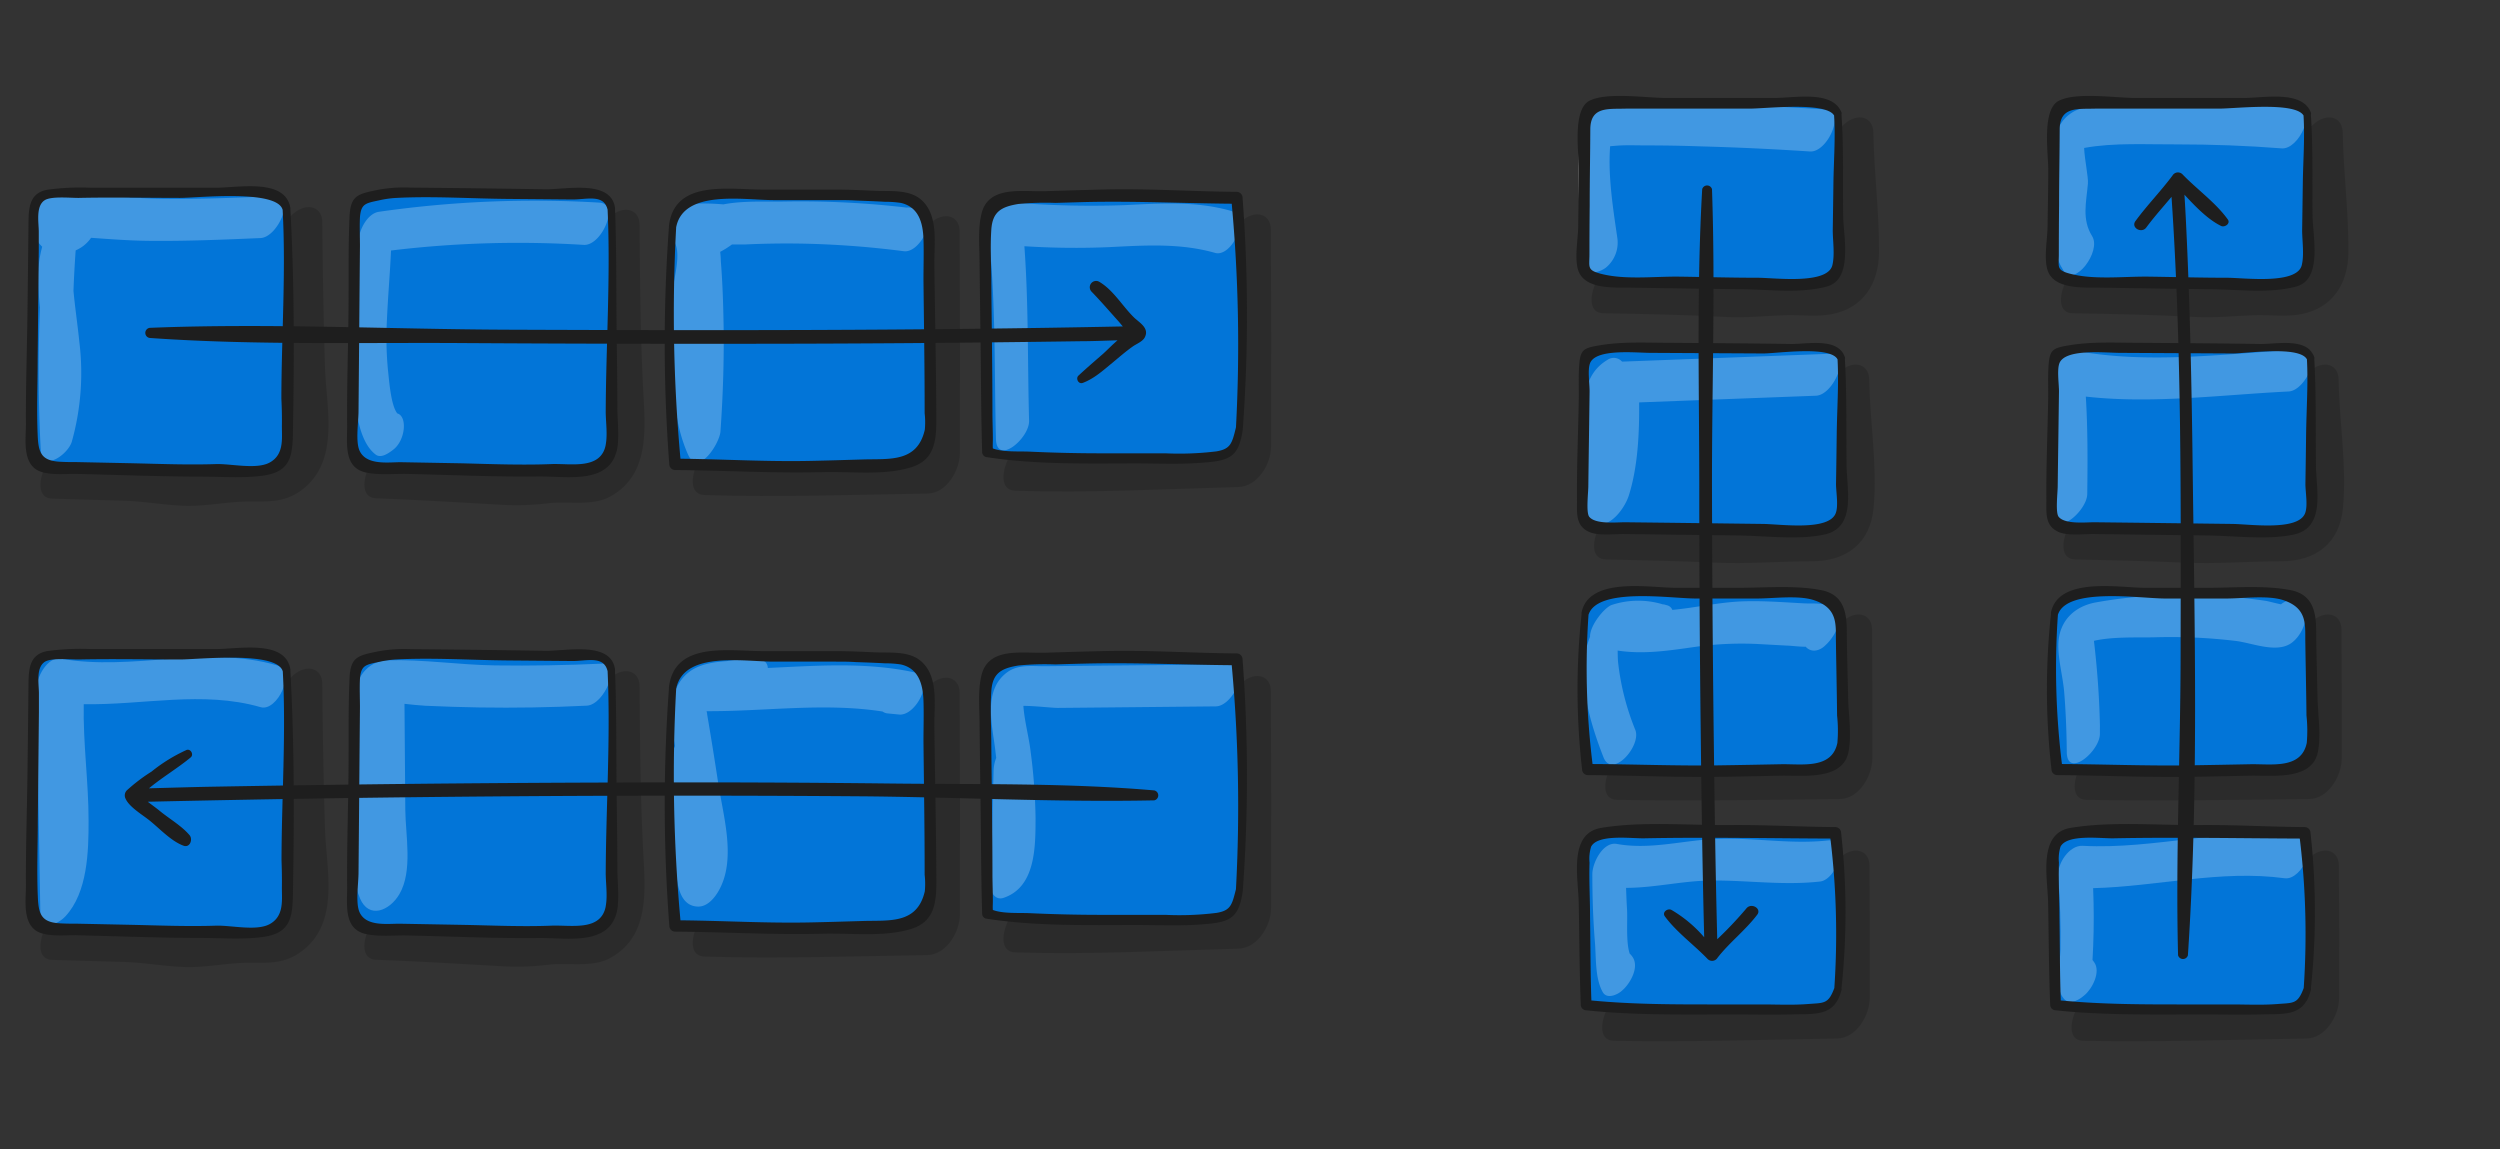 <svg xmlns="http://www.w3.org/2000/svg" viewBox="0 0 490 225.27"><rect x="0" y="0" width="490" height="225.27" fill="#333333" stroke="none"/><title>flex-direction</title><g id="bd2e410d-4235-4789-99c2-33cfdc98996e" data-name="Layer 10"><path d="M63.71,72.24c-.29-9.55-.45-19.12-.54-28.66,0-2.65-2.18-3.64-4.41-2.55-2.5,1.22-4.27,4.64-4.25,7.35.07,7.12.3,14.24.44,21.36.07,3.66.06,7.3.3,11,.15,2.15.48,4.57.48,6.89-2.53.18-7.23-.19-8.45-.08a47.68,47.68,0,0,1-10.41.18c-7.45-1-15-.82-22.53-1-4.67-.15-9.32,10.82-4.13,11,4.65.15,9.3.27,13.94.41,4.05.11,8,.87,12.07,1,4.36.13,8.69-.9,13.07-.84,4,0,6.9.1,10.21-2.53C66.53,90.07,64,80,63.71,72.24Z" opacity="0.15"/><polygon points="56.15 39.9 53.75 38 9.49 37.79 7.06 39.57 6.41 88.31 9.47 91.61 53.1 91.75 56.18 88.57 56.15 39.9" fill="#0275d8"/><path d="M126,75c-.49-10.27-.56-20.62-.64-30.9,0-2.65-2.18-3.64-4.41-2.55-2.5,1.23-4.26,4.64-4.24,7.35,0,7,.3,13.95.43,20.93.07,3.63.06,7.25.26,10.88.11,2.16.39,4.52.41,6.82-2.56.19-7.22.16-8.27.28a48.32,48.32,0,0,1-9.08,0c-7.54-.52-15.06-.86-22.62-1.14-4.67-.18-9.33,10.78-4.13,11,8.2.31,16.36.81,24.55,1.27a52,52,0,0,0,9.25-.3c3.81-.46,8.44.6,11.93-1.23C127.9,92.92,126.33,83,126,75Z" opacity="0.15"/><path d="M120,40.9,117.69,38s-42.91-.24-44.33.19a5.11,5.11,0,0,0-3.87,4.44L69.32,88.3l2.87,3.31,45,.14,2.61-4.18Z" fill="#0275d8"/><path d="M188.09,45.35c0-2.65-2.18-3.63-4.41-2.54-2.5,1.22-4.26,4.63-4.24,7.35q.1,17.85.05,35.69c-12.42.24-24.89.56-37.3.18-4.67-.15-9.33,10.81-4.13,11,14.54.46,29.15-.06,43.69-.29,3.73,0,6.37-4.5,6.39-7.89Q188.22,67.09,188.09,45.35Z" opacity="0.15"/><path d="M131.67,44.3c-.09-5,6.25-6.06,6.25-6.06l40,.45L182,43.31V84.62s-.63,6.43-8.25,6.42c-3.22,0-39.92.4-40.81-.27C130.84,89.21,131.7,46.29,131.67,44.3Z" fill="#0275d8"/><path d="M249.09,45c0-2.65-2.18-3.64-4.41-2.55-2.5,1.23-4.26,4.64-4.24,7.35q.09,17.43.05,34.86c-12.45.4-25,.93-37.4.53-4.67-.15-9.32,10.81-4.13,11,14.56.47,29.23-.34,43.78-.73,3.74-.1,6.38-4.47,6.39-7.89Q249.21,66.3,249.09,45Z" opacity="0.15"/><path d="M243.36,78.16c-.15,1.92.19,8.66-3,10.72s-47-.36-47-.36l.16-43.58s-1.81-5.92,6.35-6.09c3.12-.06,42.83,0,42.83,0Z" fill="#0275d8"/><path d="M54.13,38.43c-7.39.31-14.79.63-22.19.53-7-.08-14-1-21-1-3,0-5.35,4.09-4.67,6.8a7,7,0,0,0,2,3.6,23.4,23.4,0,0,0-.79,5.2,58.43,58.43,0,0,0,.36,6.72q-.58,13.91.14,27.8c.24,4.67,5.37,1,6.1-1.53A49.94,49.94,0,0,0,15.55,67c-.34-3.35-.84-6.67-1.15-10q.15-4,.43-7.92A9.17,9.17,0,0,0,16,48.44a7.05,7.05,0,0,0,1.85-1.83c3.66.26,7.32.54,11,.59,7.4.09,14.79-.22,22.19-.54C54.54,46.52,57.9,38.27,54.13,38.43Z" fill="#fff" opacity="0.25"/><path d="M117.54,39.72a214.47,214.47,0,0,0-43.27,1.79c-2.34.34-4,3.79-4,5.85.1,7.84-1.08,15.62-1,23.45.06,4.88.06,15.07,4.38,18.3,1,.74,2.37-.2,3.14-.76l.25-.19c2.41-1.78,2.87-6.55.83-7.13-1.29-1.59-1.62-6.72-1.82-8.4a66.11,66.11,0,0,1-.21-9.95c.19-4.53.6-9,.8-13.58A207.41,207.41,0,0,1,114.45,48C117.94,48.16,121.48,40,117.54,39.72Z" fill="#fff" opacity="0.25"/><path d="M180.22,41l-1.85-.31a2.15,2.15,0,0,0-.67,0,178.64,178.64,0,0,0-23.81-1.19c-3.63.08-8.11-.21-12.12.56a45.76,45.76,0,0,0-5.25-.16c-3.08.1-6,4.76-4.34,7.52,1.49,2.47-.32,7.81-.5,10.62-.25,3.89-.16,7.78,0,11.66.23,6.61.45,13.23,3.16,19.36,2,4.53,6.2-2.16,6.37-4.48.53-7.53.76-15.07.58-22.62-.08-3.6-.22-7.22-.51-10.81,0-.57-.06-1.19-.12-1.79a18.11,18.11,0,0,0,2.3-1.44c.89,0,1.75,0,2.48,0,3.58-.17,7.17-.23,10.75-.18a181.79,181.79,0,0,1,20.46,1.5C180.53,49.68,184.25,41.67,180.22,41Z" fill="#fff" opacity="0.25"/><path d="M241.26,41.33c-6.87-1.95-13.78-1.47-20.82-1.12a186.5,186.5,0,0,1-21.92-.52c-2.6-.17-5.05,3.57-4.79,5.92,1.5,13.54,1.12,26.89,1.48,40.45.15,5.3,6.59-.16,6.49-3.6-.31-11.47-.09-22.79-.92-34.2a157.65,157.65,0,0,0,16.56.18c7.06-.35,13.95-.83,20.83,1.13C241.42,50.49,245.26,42.47,241.26,41.33Z" fill="#fff" opacity="0.25"/><path d="M183.13,51.59c0-4.07.8-9.42-2.53-12.4-2.36-2.11-6.09-1.67-9-1.79-2.58-.11-5.15-.24-7.74-.24-4.74,0-9.49,0-14.24,0-6.85,0-17.47-2-18.51,7.13a.64.64,0,0,0,0,.2A314.2,314.2,0,0,0,131.18,91a1.16,1.16,0,0,0,1.13,1.13c9.68.07,19.29.66,29,.41,5.55-.15,11.91.69,17.21-.93,4.65-1.41,5-5.16,5-9.38C183.49,72,183.25,61.81,183.13,51.59Zm-1.87,32.65c-1.48,6.43-6.92,5.66-12,5.81-3.43.1-6.86.21-10.29.28-8.58.19-17.07-.33-25.6-.42a312.46,312.46,0,0,1-.84-45.37s0,0,0,0c1.45-7.42,13.18-5.34,19-5.32l12.25,0c1.32,0,2.62,0,3.94.08,1.9.08,3.8.14,5.7.25a20.41,20.41,0,0,1,3.13.22c3.53.78,4.34,3.94,4.45,7.08.09,2.65,0,5.34,0,8,.09,8.72.24,17.43.23,26.15A15.25,15.25,0,0,1,181.26,84.24Z" fill="#1e1e1e"/><path d="M243.6,83.92a305.67,305.67,0,0,0-.06-45.19,1.16,1.16,0,0,0-1.13-1.13c-8.5-.06-17-.65-25.51-.47-4,.09-8,.22-12,.34-4.65.15-11.23-1.19-12.55,4.51-.68,2.9-.39,6.05-.36,9q.08,7.55.19,15.08c.1,7.51.1,15,.32,22.52a1.05,1.05,0,0,0,.76,1c9.74,1.51,19.59,1.26,29.42,1.25,4.18,0,8.44.2,12.61-.11,5.51-.4,7.52-.86,8.3-6.62a1,1,0,0,0,0-.18Zm-5.19,4.55a59.87,59.87,0,0,1-10,.38c-4.13,0-8.26,0-12.39,0-4.76,0-9.48-.11-14.24-.33-2-.09-5.19.13-7.18-.63-.05-.57,0-1.15,0-1.72,0-1.69-.07-3.39-.08-5.08,0-8.48-.15-17-.22-25.45,0-3.52-.24-7.14,0-10.66s2-4.46,5.3-5a54.83,54.83,0,0,1,7.26-.21l5.56-.16c9.71-.24,19.34.24,29,.32a302.64,302.64,0,0,1,.83,43.83s0,0,0,0C241.48,86.9,241.22,88,238.41,88.47Z" fill="#1e1e1e"/><path d="M121,79.69c0-5.18-.09-10.36-.15-15.54-.08-7.74,0-15.52-.31-23.25h0a1.2,1.2,0,0,0,0-.19c-.81-5.56-9.58-3.54-13.64-3.61q-13.2-.21-26.4-.33a28.56,28.56,0,0,0-6.19.39c-4.27.87-5.63,1.09-5.81,5.48-.27,6.3-.12,12.65-.2,18.95-.08,7.29-.33,14.6-.26,21.9,0,3.61-.66,8.19,3.72,9.13,2.5.53,5.42.22,8,.27,8.59.18,17.22.6,25.81.5,5.67-.07,14.3,1.73,15.47-5.85C121.36,85,121,82.2,121,79.69Zm-2.27,7.46c-.92,5-6.83,3.66-10.66,3.81-5.8.23-11.65,0-17.47-.15l-12.07-.22c-2.46,0-6.76.67-8.07-2.29-.79-1.79-.2-5.54-.19-7.7l.09-10.23q.09-11.1.19-22.18c0-1.83-.09-3.73,0-5.56.19-2.76,1.17-2.8,3.75-3.36a19.81,19.81,0,0,1,3.23-.47c7.32-.39,14.81.13,22.13.19l12.6.11c2.76,0,6.12-1.1,6.83,2,0,0,0,0,0,0,.6,13.17-.32,26.52-.37,39.71C118.75,82.83,119.09,85.18,118.72,87.15Z" fill="#1e1e1e"/><path d="M56.91,41a.75.75,0,0,0,0-.26c-1-5.87-10.2-3.93-14.77-3.94l-24.25,0a47.71,47.71,0,0,0-8.62.39c-3.68.69-3.66,3.79-3.69,7q-.09,8.72-.2,17.44c-.1,7.16-.34,14.34-.3,21.51,0,2.79-.67,7.09,2,8.87,2,1.28,5.66.83,7.94.88,8.11.18,16.24.52,24.36.53,3.93,0,8.12.33,12-.17,5.82-.75,6-4.06,6.05-9.4C57.67,69.6,57.7,55.15,56.91,41ZM55.25,83.53c0,2.53.42,5.59-2.4,7.13-2.59,1.41-7.56.21-10.49.3-5.75.19-11.52-.06-17.27-.18l-10-.21c-1.12,0-2.24,0-3.35-.07C8,90.3,7.52,88.64,7.38,85.17c-.21-4.92,0-9.87,0-14.8q.11-10.67.22-21.32c0-1.2,0-2.4,0-3.6,0-1.81-.62-5,1.12-6.18,1.31-.88,5.16-.45,6.75-.48,6.6-.14,13.21,0,19.81,0,3.5,0,19.06-1.72,20.12,2.35l0,0c.66,12.26-.23,24.75-.25,37C55.24,79.94,55.28,81.74,55.25,83.53Z" fill="#1e1e1e"/><path d="M63.71,162.7c-.29-9.54-.45-19.11-.54-28.66,0-2.65-2.18-3.64-4.41-2.55-2.5,1.23-4.27,4.64-4.25,7.35.07,7.13.3,14.24.44,21.37.07,3.65.06,7.3.3,10.94.15,2.16.48,4.57.48,6.89-2.53.19-7.23-.19-8.45-.08a46.47,46.47,0,0,1-10.41.18c-7.45-1-15-.81-22.53-1-4.67-.14-9.32,10.82-4.13,11l13.94.4c4.05.12,8,.87,12.07,1,4.36.14,8.69-.9,13.07-.84,4,.05,6.9.1,10.21-2.53C66.53,180.53,64,170.45,63.71,162.7Z" opacity="0.15"/><path d="M56.15,130.94c-.09-1-3.66-3.09-4.3-3.11-1.82-.08-39.84.11-41.58.18a9.71,9.71,0,0,0-3.71,2.1c-.53,1.11-.23,46.67-.15,48.24,0,.7,2.56,3.76,4.06,3.8,1.78.06,40.78.52,42.35.07s3.31-3.33,3.36-4.61S56.24,132,56.15,130.94Z" fill="#0275d8"/><path d="M126,165.44c-.49-10.27-.56-20.62-.64-30.9,0-2.65-2.18-3.64-4.41-2.55-2.5,1.23-4.26,4.64-4.24,7.35,0,7,.3,13.95.43,20.93.07,3.63.06,7.26.26,10.88.11,2.16.39,4.52.41,6.82-2.56.19-7.22.16-8.27.29a49.18,49.18,0,0,1-9.08,0c-7.54-.52-15.06-.86-22.62-1.14-4.67-.18-9.33,10.78-4.13,11,8.2.3,16.36.8,24.55,1.26a51.05,51.05,0,0,0,9.25-.29c3.81-.47,8.44.59,11.93-1.23C127.9,183.38,126.33,173.44,126,165.44Z" opacity="0.15"/><path d="M119.73,131.36c-.41-2.59-3.11-3.09-3.65-3.12-1.54-.08-40.16-.55-43.48.68s-3.15,3.46-3.13,4.66c0,.78-.21,43.62-.15,45.19,0,.7,1.68,2.71,2.05,3.3.69,1.07,44.34.53,45.78.14.52-.14,2.57-2.9,2.61-4.18S119.89,132.37,119.73,131.36Z" fill="#0275d8"/><path d="M188.09,135.81c0-2.64-2.18-3.63-4.41-2.54-2.5,1.22-4.26,4.63-4.24,7.35q.1,17.85.05,35.69c-12.42.24-24.89.56-37.3.18-4.67-.15-9.33,10.81-4.13,11,14.54.45,29.15-.07,43.69-.29,3.73-.06,6.37-4.51,6.39-7.89Q188.22,157.54,188.09,135.81Z" opacity="0.15"/><path d="M131.67,134.76c.91-4.83,6.62-6,7.78-6.06,3.28-.15,37.23-.21,38.37.49a19.9,19.9,0,0,1,3.87,4.44c1,2.16.44,38.41.31,41.45-.06,1.36-1.71,4.12-2.51,5.27-1.46,2.09-46.16,1.55-47.05.89C130.34,179.67,131.3,136.71,131.67,134.76Z" fill="#0275d8"/><path d="M249.09,135.48c0-2.65-2.18-3.64-4.41-2.55-2.5,1.23-4.26,4.64-4.24,7.35q.09,17.43.05,34.86c-12.45.4-25,.93-37.4.53-4.67-.15-9.32,10.82-4.13,11,14.56.47,29.23-.34,43.78-.73,3.74-.1,6.38-4.47,6.39-7.89Q249.21,156.76,249.09,135.48Z" opacity="0.15"/><path d="M243.1,174.38a7.94,7.94,0,0,1-3.65,5.46c-.45.24-44.87,1.53-45.63-1.35-.58-2.21-.47-40.15-.34-43.09.06-1.32-2-6.39,8-6.21,3.11.06,39.86-.39,40.72.25C244.21,131,243.1,174.38,243.1,174.38Z" fill="#0275d8"/><path d="M241.43,130.22l-24.14.23-12.55.13c-2.52,0-5.18-.38-7.32,1.18-4.78,3.51-2.95,10.25-2.36,15.12.06.56.13,1.12.2,1.67a7.27,7.27,0,0,0-.51,2.37q-.31,11.42-.57,22.83c0,1.32,1,2.72,2.48,2.24,6.37-2.1,6.29-10.09,6.31-15.67a110.63,110.63,0,0,0-1-13.25c-.3-2.55-1.18-5.78-1.39-8.72,2.31,0,5.79.42,6.82.4l10.62-.1,20.27-.2C241.84,138.41,245.26,130.18,241.43,130.22Z" fill="#fff" opacity="0.25"/><path d="M179.34,131.81c-9.55-2.09-19.2-1.33-28.85-.89a1.72,1.72,0,0,0-1.71-1.69,25.22,25.22,0,0,0-6.3.35c-2.71.18-5.42.62-7.37,2.1-2.69,2-3.75,5.64-3.54,8.88a52.7,52.7,0,0,0,.74,5.67,7.31,7.31,0,0,0-.68,2.75,131.35,131.35,0,0,0,.63,18.71c.34,3.21.05,9.85,4.51,10,1.72.06,3.06-1.43,3.89-2.76,3.84-6.23,1.06-15,.06-21.76q-1-6.6-2.12-13.16c0-.21-.07-.41-.11-.62,11.53.06,23.07-1.71,34.5.07a1.92,1.92,0,0,0,1,.37l2.26.22C179.6,140.37,183.42,132.7,179.34,131.81Z" fill="#fff" opacity="0.25"/><path d="M118.1,130.07c-7,.32-14,.45-21.06.35s-14.11-1.2-21.05-1c-4.14.12-6.36,3.71-6.67,7.55-.55,6.75,0,13.79.08,20.57,0,5.59-1.09,13.24,1.16,18.54,1.76,4.14,5.81,2.42,7.72-.82,2.66-4.55,1.2-11.55,1.16-16.55q-.07-10.38-.16-20.76c1.41.15,2.81.31,4.13.38q5.27.24,10.53.33c7,.11,14,0,21.07-.35C118.5,138.14,121.87,129.9,118.1,130.07Z" fill="#fff" opacity="0.25"/><path d="M54.19,130.38c-13.89-4-28.19,1.2-42.25-1.27-2.72-.47-4.82,3.78-4.79,5.92q.38,22,.76,44.05c.06,3.48,3.39,2.15,4.9.53,4.36-4.67,4.56-12.71,4.55-18.76,0-7.63-1.1-15.19-.95-22.83,11.6.22,23.28-2.7,34.69.59C54.34,139.54,58.19,131.53,54.19,130.38Z" fill="#fff" opacity="0.25"/><path d="M56.91,131.43a.82.82,0,0,0,0-.27c-1-5.87-10.2-3.93-14.77-3.94q-12.12,0-24.25,0a47.71,47.71,0,0,0-8.62.39c-3.68.68-3.66,3.78-3.69,7q-.09,8.72-.2,17.44c-.1,7.17-.34,14.35-.3,21.51,0,2.79-.67,7.09,2,8.87,2,1.28,5.66.83,7.94.88,8.11.19,16.24.52,24.36.53,3.93,0,8.12.34,12-.17,5.82-.75,6-4.06,6.05-9.39C57.67,160.06,57.7,145.61,56.91,131.43ZM55.25,174c0,2.53.42,5.59-2.4,7.13-2.59,1.41-7.56.21-10.49.3-5.75.19-11.52-.06-17.27-.18l-10-.21c-1.12,0-2.24,0-3.35-.07-3.71-.19-4.19-1.86-4.33-5.32-.21-4.93,0-9.88,0-14.81q.11-10.67.22-21.32c0-1.2,0-2.4,0-3.6,0-1.81-.62-5,1.12-6.18,1.31-.88,5.16-.44,6.75-.48,6.6-.14,13.21,0,19.81,0,3.5,0,19.06-1.72,20.12,2.35l0,0c.66,12.26-.23,24.75-.25,37C55.24,170.41,55.28,172.2,55.25,174Z" fill="#1e1e1e"/><path d="M121,170.16c0-5.19-.09-10.37-.15-15.55-.08-7.74,0-15.52-.31-23.25h0a1.2,1.2,0,0,0,0-.19c-.81-5.56-9.58-3.54-13.64-3.61q-13.2-.21-26.4-.33a28.56,28.56,0,0,0-6.19.4c-4.27.86-5.63,1.09-5.81,5.47-.27,6.3-.12,12.65-.2,18.95-.08,7.29-.33,14.6-.26,21.9,0,3.61-.66,8.19,3.72,9.13,2.5.54,5.42.22,8,.27,8.59.18,17.22.6,25.81.5,5.67-.07,14.3,1.73,15.47-5.85C121.36,175.5,121,172.66,121,170.16Zm-2.27,7.45c-.92,5-6.83,3.66-10.66,3.82-5.8.23-11.65-.05-17.47-.16l-12.07-.22c-2.46-.05-6.76.67-8.07-2.28-.79-1.79-.2-5.54-.19-7.71l.09-10.23q.09-11.09.19-22.18c0-1.83-.09-3.73,0-5.56.19-2.76,1.17-2.8,3.75-3.36a21,21,0,0,1,3.23-.47c7.32-.39,14.81.13,22.13.19l12.6.11c2.76,0,6.12-1.09,6.83,2v0c.6,13.18-.32,26.52-.37,39.71C118.75,173.29,119.09,175.65,118.72,177.61Z" fill="#1e1e1e"/><path d="M183.13,142.05c0-4.07.8-9.42-2.53-12.39-2.36-2.12-6.09-1.68-9-1.8-2.58-.11-5.15-.24-7.74-.24-4.74,0-9.49,0-14.24,0-6.85,0-17.47-2-18.51,7.12a.6.6,0,0,0,0,.2,314.2,314.2,0,0,0,.08,46.53,1.15,1.15,0,0,0,1.13,1.13c9.68.07,19.29.66,29,.41,5.55-.15,11.91.69,17.21-.92,4.65-1.42,5-5.17,5-9.39C183.49,162.5,183.25,152.27,183.13,142.05Zm-1.87,32.65c-1.48,6.43-6.92,5.66-12,5.81-3.43.1-6.86.21-10.29.28-8.58.19-17.07-.33-25.6-.41a312.62,312.62,0,0,1-.84-45.38s0,0,0,0c1.45-7.42,13.18-5.34,19-5.32l12.25,0c1.32,0,2.62,0,3.94.09,1.9.07,3.8.13,5.7.24a20.41,20.41,0,0,1,3.13.22c3.53.78,4.34,3.94,4.45,7.08.09,2.66,0,5.34,0,8,.09,8.72.24,17.43.23,26.15A15.25,15.25,0,0,1,181.26,174.7Z" fill="#1e1e1e"/><path d="M243.6,174.38a305.53,305.53,0,0,0-.06-45.18,1.15,1.15,0,0,0-1.13-1.13c-8.5-.06-17-.65-25.51-.47-4,.08-8,.21-12,.33-4.65.15-11.23-1.19-12.55,4.51-.68,2.91-.39,6.06-.36,9q.08,7.55.19,15.08c.1,7.51.1,15,.32,22.53a1,1,0,0,0,.76,1c9.74,1.51,19.59,1.26,29.42,1.25,4.18,0,8.44.21,12.61-.1,5.51-.41,7.52-.87,8.3-6.63a1.09,1.09,0,0,0,0-.18Zm-5.19,4.55a58.83,58.83,0,0,1-10,.38c-4.13,0-8.26,0-12.39,0-4.76,0-9.48-.11-14.24-.33-2-.09-5.19.13-7.18-.63-.05-.56,0-1.15,0-1.71,0-1.7-.07-3.39-.08-5.09,0-8.48-.15-17-.22-25.44,0-3.53-.24-7.14,0-10.67s2-4.46,5.3-5a53.18,53.18,0,0,1,7.26-.21c1.85-.06,3.71-.12,5.56-.16,9.71-.25,19.34.23,29,.31a302.64,302.64,0,0,1,.83,43.83s0,0,0,.05C241.48,177.36,241.22,178.48,238.41,178.93Z" fill="#1e1e1e"/><path d="M222.18,62.14c-2.25-2.24-4-5.32-6.76-6.93a1.24,1.24,0,0,0-1.49,1.94c1.84,1.89,3.53,3.87,5.3,5.83.21.24.51.62.84,1-40.15.83-80.36.8-120.52.64-23.29-.09-46.8-1.3-70.07-.37a1,1,0,0,0,0,2c20.68,1.45,41.68.84,62.4,1q26.25.16,52.5.13,33.69,0,67.4-.5c2.11,0,4.85-.11,7.26-.18-1,.85-2,1.89-2.85,2.66-1.62,1.41-3.25,2.81-4.81,4.26-.6.56,0,1.74.84,1.43,2.23-.84,3.92-2.39,5.76-3.9,1.31-1.08,2.59-2.21,4-3.21.7-.51,2-1,2.4-1.82C225.34,64.26,223.26,63.22,222.18,62.14Z" fill="#1e1e1e"/><path d="M226.24,154.92c-17.07-1.48-34.43-1.15-51.55-1.35q-26.3-.3-52.61-.2-40.15.1-80.29.82c-3.92.07-8.62.21-12.59.32,2.6-2.16,5.71-4,8.19-6.07.63-.54,0-1.75-.84-1.44a31.92,31.92,0,0,0-6.86,4.24,34.26,34.26,0,0,0-4.85,3.69,1.42,1.42,0,0,0-.21,1.65c.75,1.65,3.41,3.19,4.74,4.28,2,1.62,4.18,4,6.58,4.89,1.26.49,1.91-1.22,1.2-2.06-1.54-1.82-4-3.24-5.85-4.76-.56-.47-1.48-1.13-2.34-1.79q69.36-1.57,138.79-1.07c19.47.13,39,1.21,58.49.8A1,1,0,0,0,226.24,154.92Z" fill="#1e1e1e"/><path d="M367.18,26c-.05-2.64-2.16-3.65-4.41-2.55-2.48,1.22-4.29,4.65-4.24,7.35.07,4.35.31,8.7.44,13,.07,2.34.19,4.64.39,7,0,0,0,.08,0,.13-1.8.05-3.7-.2-5.33-.15-3.91.13-7.77.57-11.69.36-8-.45-16-.6-24-.74-4.67-.09-9.29,10.88-4.12,11,8,.14,16,.29,24,.73,3.92.22,7.78-.22,11.69-.35,3-.1,6.18.38,9.15-.2,6.17-1.22,9.17-6,9.23-12.08C368.36,41.75,367.32,33.83,367.18,26Z" opacity="0.15"/><path d="M360.16,22.22c-.09-.66-2.29-1.74-3.32-2.07-.26-.09-43.2-.71-45.35.92s-1.15,30.79-1.07,31.8c0,.45,3.06,2.11,4.56,2.14,1.78,0,43.37-.12,43.87-.34a2.3,2.3,0,0,0,1.34-2.28C360.24,51.58,360.25,22.88,360.16,22.22Z" fill="#0275d8"/><path d="M366.37,74.44c0-2.64-2.16-3.64-4.41-2.54-2.48,1.21-4.28,4.64-4.24,7.34.07,4.27.32,8.53.44,12.8.07,2.33.17,4.63.32,7,0,0,0,.09,0,.13-.9-.07-1.76-.18-2.26-.17-2,.06-4.05.29-6.07.4-2.9.16-5.8,0-8.69-.07-7.55-.31-15.08-.51-22.63-.68-4.67-.11-9.3,10.86-4.12,11,7.11.16,14.22.31,21.33.63,6.43.28,12.7-.25,19.12-.27,6.7,0,11.46-3.51,12.07-10.52C368,91.28,366.5,82.63,366.37,74.44Z" opacity="0.15"/><path d="M360.79,70.17c-.08-.67-3.1-2.39-3.34-2.43-.52-.1-42.72.26-43.26.49a27.61,27.61,0,0,0-3.46,2.5c-.45.73-2.07,30.18.1,31.87s45.52,1.88,45.94,1.65c1-.52,4-2.63,4.05-3.47S360.87,70.84,360.79,70.17Z" fill="#0275d8"/><path d="M366.93,123.42c0-2.65-2.17-3.64-4.41-2.55-2.49,1.22-4.27,4.64-4.24,7.35.07,5.82.08,11.63.07,17.45-12.44.14-24.88.32-37.31.1-4.68-.09-9.3,10.88-4.13,11,14.55.27,29.13,0,43.68-.16,3.75,0,6.37-4.52,6.39-7.89C367,140.26,367,131.84,366.93,123.42Z" opacity="0.15"/><path d="M310.51,120.23c.17-1.3,3.86-3.5,5.72-4.16.46-.17,38.39-.12,39.52.34.87.35,3.51,1.54,3.91,2.12,1,1.41,1.32,26.06,1.18,28-.06.89-1.6,3.2-2.4,4-1.46,1.37-45.27.51-46.16.08-2.09-1-1.74-3.34-1.83-5S310.34,121.52,310.51,120.23Z" fill="#0275d8"/><path d="M366.42,169.7c0-2.65-2.17-3.64-4.41-2.55-2.49,1.23-4.26,4.64-4.24,7.35q.09,9.09.06,18.17c-12.46.25-24.95.57-37.4.33-4.68-.09-9.3,10.88-4.13,11,14.58.28,29.2-.21,43.78-.45,3.74-.06,6.37-4.49,6.39-7.89Q366.53,182.68,366.42,169.7Z" opacity="0.15"/><path d="M360.19,190c-.14,1.3.53,4.85-2.08,7.4-.34.33-45.2.91-46.45-.72-1-1.34-1.09-4.07-1-5.6,0-1-.14-20.83,0-22.82.06-.89-1.82-5.09,8.18-5,3.12,0,38.86-.26,39.73.17,2,1,1.68,3.35,1.76,5S360.19,190,360.19,190Z" fill="#0275d8"/><path d="M357.86,21.45c-7.45-.47-14.9-.82-22.36-1-6.23-.16-14.29-1.49-20.35.32-4.53,1.36-5.61,5.61-5.76,9.85A122.72,122.72,0,0,0,310.76,52c.31,2.19,2.91,1.3,4,.45A6.35,6.35,0,0,0,317,46.66c-.78-5.43-1.88-12.12-1.41-18,.86-.07,1.81-.15,2.21-.16,1.62-.06,3.25,0,4.87,0q5.34,0,10.7.19c7.13.19,14.26.53,21.39,1C358.26,29.9,361.8,21.7,357.86,21.45Z" fill="#fff" opacity="0.25"/><path d="M359,69.33l-41.08,1.55a2.16,2.16,0,0,0-2.85-.35c-5,3-4.57,8.43-4.77,13.64q-.18,5.14-.33,10.27c-.07,2.26-.57,5.24,1.1,7.08,3.28,3.62,7.24-1.38,8.2-4.47,1.77-5.68,2.05-12.17,2-18.18l34.66-1.31C359.42,77.43,362.79,69.18,359,69.33Z" fill="#fff" opacity="0.25"/><path d="M359.94,119.7c-1.67-1.78-4.22-1.32-6.51-1.45-4.07-.22-8.16-.54-12.24-.37-4.41.2-8.93,1.24-13.41,1.66a1.51,1.51,0,0,0-.95-.88l-.71-.2v0l-.19,0a16.63,16.63,0,0,0-10,.1c-1.4.45-4.34,4-4.28,6.26-.13.32-.26.65-.37,1-2.31,7.07.42,16,3,22.6,1.69,4.32,7.48-2.21,6.24-5.36a49.65,49.65,0,0,1-3.38-13.29c-.05-.55-.07-1.49-.08-2.26,5.12.79,10.13,0,15.45-.76a65.49,65.49,0,0,1,12.28-.51l5.49.3c.64,0,2.71.26,3.62.21l.09.09c1.09,1.11,2.61.74,3.68-.26l.31-.3C359.28,125.06,361.62,121.49,359.94,119.7Z" fill="#fff" opacity="0.25"/><path d="M358.23,164.73c-7.19.79-14.34-.57-21.54-.32-6.66.23-13.13,2.21-19.8,1-2.74-.48-4.8,3.78-4.79,5.92,0,4.48.15,8.95.51,13.41.25,3.07,0,7.06,1.55,9.75.82,1.39,2.82.49,3.68-.26l.2-.18c1.5-1.31,3.33-4.55,1.91-6.53l-.12-.16a2.5,2.5,0,0,0-.41-.44c-.77-2.34-.39-6.56-.52-8.65-.09-1.42-.14-2.83-.19-4.25,5.58,0,11.11-1.4,16.75-1.44,7.13-.05,14.11,1,21.25.2C360,172.46,362.89,164.22,358.23,164.73Z" fill="#fff" opacity="0.25"/><path d="M362.23,136.59c-.09-4.31-.23-8.62-.26-12.92,0-3.89-.75-7.16-5-8-5.14-1-10.9-.46-16.17-.46l-12.38,0c-5,0-16.93-2.25-18.43,4.82a.7.7,0,0,0,0,.32,137.87,137.87,0,0,0,.1,30.46,1.14,1.14,0,0,0,1.12,1.11c8.58.06,17.14.46,25.74.34,4.05-.05,8.1-.14,12.16-.23s11.9,1,13.15-4.45C363,144.19,362.29,140,362.23,136.59Zm-2.1,9c-1.06,5.23-6.94,4.12-11.07,4.2s-8.11.16-12.16.22c-8.27.12-16.51-.22-24.76-.26a152.17,152.17,0,0,1-.79-29.25l0,0c1.72-5.43,16-3.21,20.95-3.19,4,0,8.05,0,12.08,0,3.22,0,8.13-.69,11.18.33,4.69,1.57,4.24,4.8,4.28,8,.07,4.87.18,9.75.23,14.62A27.74,27.74,0,0,1,360.13,145.56Z" fill="#1e1e1e"/><path d="M360.86,163.22a1.14,1.14,0,0,0-1.12-1.11c-6.84-.05-13.66-.46-20.53-.4-8.18.08-17.4-.78-25.4.56-6.44,1.08-4.46,9.84-4.38,14.67.13,6.69.14,13.4.41,20.08a1.09,1.09,0,0,0,1.05,1c9.53,1,19.11.82,28.68.81,3.82,0,7.65.08,11.46,0,4.9-.13,8.56.43,9.91-4.8a.74.74,0,0,0,0-.36A141.72,141.72,0,0,0,360.86,163.22Zm-6.52,33.57c-2.8.22-5.63.1-8.43.08-3.23,0-6.46,0-9.69,0-8.11,0-16.22,0-24.31-.78-.19-5.48-.17-11-.26-16.46,0-3.51-.21-7-.1-10.55a8,8,0,0,1,.31-3.13c1.31-2.51,7.85-1.59,10.39-1.64,12.19-.24,24.34,0,36.51.05a155.88,155.88,0,0,1,.77,29.29l0,0C358.35,196.84,357.52,196.54,354.34,196.79Z" fill="#1e1e1e"/><path d="M361.26,42.27c-.09-6.58.12-13.25-.33-19.82a.58.58,0,0,0,0-.41c-1.75-4.41-9.17-2.83-13.15-2.84q-10.62,0-21.23,0c-3.93,0-11.55-1.19-15,.54s-2.05,10.52-2.09,13.67c0,3.58-.09,7.15-.13,10.73,0,2.54-.73,6.1-.08,8.57,1.1,4.13,7.15,3.62,10.54,3.67q10.95.18,21.9.32c5.28.06,11.32.85,16.43-.56S361.31,46.36,361.26,42.27ZM359.14,52c-1,3.82-11.25,2.45-14.61,2.44-5.14,0-10.29-.15-15.43-.22-4.94-.06-10.74.69-15.52-.61-2.54-.69-2.05-1.34-2.05-3.74q0-4.81.05-9.63c0-5,.1-9.89.12-14.84,0-4.57,3.48-4,7-4.11,1.25,0,2.51,0,3.76,0l20.51,0c3.18,0,14.87-1.39,16.52,1.34.27,4.38-.08,8.9-.14,13.28q-.06,4.62-.13,9.23C359.22,47.14,359.65,49.93,359.14,52Z" fill="#1e1e1e"/><path d="M361.93,91.39c-.09-7,.07-14-.33-21a.66.66,0,0,0,0-.37c-1.3-3.94-7.35-2.55-10.6-2.6-7.88-.12-15.76-.17-23.64-.23-4.75,0-9.41-.29-14.11.54-2.76.49-3.48.78-3.71,3.63-.19,2.27-.06,4.64-.1,6.92-.11,6.57-.41,13.17-.35,19.75,0,2.64-.27,5,2.35,6.22,1.83.83,5.06.39,7,.42q11.1.15,22.19.28c5.3.06,11.87.94,17-.19C363.81,103.38,362,96.05,361.93,91.39Zm-2.13,9.2c-1.35,3.52-10.76,2.15-14.2,2.1l-18.45-.23-8.67-.1c-1.69,0-5.8.45-7-1.09-.63-.83-.18-4.7-.17-5.94q.06-4.83.13-9.65l.12-9c0-1.38-.39-4.06.05-5.39,1-3,8.78-2.15,11.84-2.13l22.15.12c2.67,0,13.14-1.56,14.56,1.16.25,4.78-.09,9.67-.16,14.45q-.06,5-.14,10C359.87,96.46,360.36,99.15,359.8,100.59Z" fill="#1e1e1e"/><path d="M342.26,178.09a73.66,73.66,0,0,1-5.68,6c-.36-13.85-.54-27.71-.71-41.57q-.27-23.14-.32-46.31c-.05-19.68.69-39.47,0-59.14a1,1,0,0,0-1.92,0c-1.12,19.64-.57,39.48-.57,59.14q0,23.16.27,46.31c.15,13.73.34,27.46.69,41.18a25.49,25.49,0,0,0-6.42-5.36c-.76-.38-1.89.46-1.28,1.28,2.29,3.11,5.71,5.56,8.39,8.36a1.24,1.24,0,0,0,1.92-.25c2.33-3,5.46-5.38,7.78-8.44C345.36,178.07,343.21,176.83,342.26,178.09Z" fill="#1e1e1e"/><path d="M459.18,26c-.05-2.64-2.16-3.65-4.41-2.55-2.48,1.22-4.29,4.65-4.24,7.35.07,4.35.31,8.7.44,13,.07,2.34.19,4.64.39,7,0,0,0,.08,0,.13-1.8.05-3.7-.2-5.33-.15-3.91.13-7.77.57-11.69.36-8-.45-16-.6-24-.74-4.67-.09-9.29,10.88-4.12,11,8,.14,16,.29,24,.73,3.92.22,7.78-.22,11.69-.35,3-.1,6.18.38,9.15-.2,6.17-1.22,9.17-6,9.23-12.08C460.36,41.75,459.32,33.83,459.18,26Z" opacity="0.15"/><path d="M452.16,22.22c-.09-.66-2.12-1.83-2.4-1.88-.62-.09-41.74-.06-43.48,0-.75,0-3.72,2.56-3.69,3.33,0,.51-.09,30.15.35,30.53.81.7,44.49,1.17,46.18.92.61-.09,3-1.88,3.07-2.71S452.25,22.88,452.16,22.22Z" fill="#0275d8"/><path d="M458.37,74.44c0-2.64-2.16-3.64-4.41-2.54-2.48,1.21-4.28,4.64-4.24,7.34.07,4.27.32,8.53.44,12.8.07,2.33.17,4.63.32,7,0,0,0,.09,0,.13-.9-.07-1.76-.18-2.26-.17-2,.06-4.05.29-6.07.4-2.9.16-5.8,0-8.69-.07-7.55-.31-15.08-.51-22.63-.68-4.67-.11-9.3,10.86-4.12,11,7.11.16,14.22.31,21.33.63,6.43.28,12.7-.25,19.12-.27,6.7,0,11.46-3.51,12.07-10.52C460,91.28,458.5,82.63,458.37,74.44Z" opacity="0.15"/><path d="M452.79,70.17c-.08-.67-1.79-1.86-2-1.9-.52-.1-44.21-.16-44.21-.16-1.48,0-4,2.73-4,3.51,0,.51-.21,28.62-.14,29.65,0,.46,2.6,2.14,3.87,2.16,1.51,0,41.55,1,42,.79,1-.53,4.55-2.6,4.59-3.44S452.87,70.84,452.79,70.17Z" fill="#0275d8"/><path d="M458.93,123.42c0-2.65-2.17-3.64-4.41-2.55-2.49,1.22-4.27,4.64-4.24,7.35.07,5.82.08,11.63.07,17.45-12.44.14-24.88.32-37.31.1-4.68-.09-9.3,10.88-4.13,11,14.55.27,29.13,0,43.68-.16,3.75,0,6.37-4.52,6.39-7.89C459,140.26,459,131.84,458.93,123.42Z" opacity="0.15"/><path d="M402.51,120.23c.17-1.3,3.83-3.61,4.35-3.69,1.11-.18,41.8,0,42.93.5.88.35,2.45,2.81,2.85,3.39,1,1.41.34,24.16.2,26.14-.06.89-1.68,2.69-2.48,3.44-1.46,1.36-45.19,1-46.08.59-2.09-1-1.74-3.34-1.83-5S402.34,121.52,402.51,120.23Z" fill="#0275d8"/><path d="M458.42,169.7c0-2.65-2.17-3.64-4.41-2.55-2.49,1.23-4.26,4.64-4.24,7.35q.09,9.09.06,18.17c-12.46.25-24.95.57-37.4.33-4.68-.09-9.3,10.88-4.13,11,14.58.28,29.2-.21,43.78-.45,3.74-.06,6.37-4.49,6.39-7.89Q458.53,182.68,458.42,169.7Z" opacity="0.15"/><path d="M450.55,197.19c-.37.29-46.47,2-47.73-.27-.83-1.48,0-29.47,0-29.47s.19-4.33,3.87-4.27c3.12,0,43-.19,43.83.23C454.14,165.16,453.73,194.67,450.55,197.19Z" fill="#0275d8"/><path d="M450.3,20.86c-7.79-.61-15.6-.89-23.41-.75-3.9.07-7.81.24-11.7.51-2.7.19-6.4-.11-8.82,1.29-5.07,2.95-3.72,9.45-3.56,14.18.2,6.09-1.84,11.39,1.66,17,2.07,3.29,7.46-3.81,5.59-6.8C408,43,408.92,39.63,409.23,36c.11-1.31-.65-4.69-.74-7,5.82-1.08,12.56-.66,18.23-.7,6.84,0,13.66.25,20.48.78C450.69,29.37,454.25,21.17,450.3,20.86Z" fill="#fff" opacity="0.25"/><path d="M451.68,68.45c-14.8.77-30.47,3.07-45.14.24-2.57-.5-5,3.8-4.79,5.92a202.1,202.1,0,0,1,.86,25.81c-.07,5.27,6.45-.19,6.49-3.6.08-6.37.11-12.74-.28-19.09,13.08,1.48,26.76-.37,39.77-1C452.08,76.51,455.44,68.26,451.68,68.45Z" fill="#fff" opacity="0.25"/><path d="M451.65,119a2,2,0,0,0-1.58-1.43,4,4,0,0,0-3,.88c-1.21-.25-2.53-.62-3.05-.69-1.54-.23-3.09-.42-4.64-.58q-5.13-.53-10.29-.55a92.62,92.62,0,0,0-18.51,1.48c-4,.81-6.85,3.51-7.12,7.78-.19,3,.87,6.67,1.12,9.75.32,3.91.47,7.83.51,11.76.06,5.29,6.53-.18,6.49-3.6v-1.23a4.78,4.78,0,0,0,0-.57c-.12-5.5-.53-11-1.17-16.4,3.81-.87,8.82-.6,11.89-.69a106.82,106.82,0,0,1,15.89.71c3.22.39,7.92,2.44,10.84.47C451,124.75,452.62,121.4,451.65,119Z" fill="#fff" opacity="0.25"/><path d="M450.89,163.9c-14.31-1.94-28.37,2.65-42.69,1.88-2.66-.14-5,3.53-4.79,5.92.36,4.82.53,9.64.44,14.47-.05,2.75-1.3,7.17.6,9.5,1,1.27,2.62.57,3.68-.27l.39-.31c1.52-1.22,3.32-4.63,1.91-6.53l-.22-.3-.08-.09c.05-.9.1-1.8.13-2.7.08-1.93.11-3.87.11-5.8s-.05-3.73-.12-5.59c12.55-.31,25-3.65,37.55-1.94C451.24,172.61,454.9,164.45,450.89,163.9Z" fill="#fff" opacity="0.25"/><path d="M453.26,42.27c-.09-6.58.12-13.25-.33-19.82a.58.58,0,0,0,0-.41c-1.75-4.41-9.17-2.83-13.15-2.84q-10.62,0-21.23,0c-3.93,0-11.55-1.19-15,.54s-2.05,10.52-2.09,13.67c0,3.58-.09,7.15-.13,10.73,0,2.54-.73,6.1-.08,8.57,1.1,4.13,7.15,3.62,10.54,3.67q10.95.18,21.9.32c5.28.06,11.32.85,16.43-.56S453.31,46.36,453.26,42.27ZM451.14,52c-1,3.82-11.25,2.45-14.61,2.44-5.14,0-10.29-.15-15.43-.22-4.94-.06-10.74.69-15.52-.61-2.54-.69-2.05-1.34-2.05-3.74q0-4.81.05-9.63c0-5,.1-9.89.12-14.84,0-4.57,3.48-4,7-4.11,1.25,0,2.51,0,3.76,0l20.51,0c3.18,0,14.87-1.39,16.52,1.34.27,4.38-.08,8.9-.14,13.28q-.06,4.62-.13,9.23C451.22,47.14,451.65,49.93,451.14,52Z" fill="#1e1e1e"/><path d="M453.93,91.39c-.09-7,.07-14-.33-21a.66.66,0,0,0,0-.37c-1.3-3.94-7.35-2.55-10.6-2.6-7.88-.12-15.76-.17-23.64-.23-4.75,0-9.41-.29-14.11.54-2.76.49-3.48.78-3.71,3.63-.19,2.27-.06,4.64-.1,6.92-.11,6.57-.41,13.17-.35,19.75,0,2.64-.27,5,2.35,6.22,1.83.83,5.06.39,7,.42q11.1.15,22.19.28c5.3.06,11.87.94,17-.19C455.81,103.38,454,96.05,453.93,91.39Zm-2.13,9.2c-1.35,3.52-10.76,2.15-14.2,2.1l-18.45-.23-8.67-.1c-1.69,0-5.8.45-7-1.09-.63-.83-.18-4.7-.17-5.94q.06-4.83.13-9.65l.12-9c0-1.38-.39-4.06.05-5.39,1-3,8.78-2.15,11.84-2.13l22.15.12c2.67,0,13.14-1.56,14.56,1.16.25,4.78-.09,9.67-.16,14.45q-.06,5-.14,10C451.87,96.46,452.36,99.15,451.8,100.59Z" fill="#1e1e1e"/><path d="M454.23,136.59c-.09-4.31-.23-8.62-.26-12.92,0-3.89-.75-7.16-5-8-5.14-1-10.9-.46-16.17-.46l-12.38,0c-5,0-16.93-2.25-18.43,4.82a.7.7,0,0,0,0,.32,137.87,137.87,0,0,0,.1,30.46,1.14,1.14,0,0,0,1.12,1.11c8.58.06,17.14.46,25.74.34,4.05-.05,8.1-.14,12.16-.23s11.9,1,13.15-4.45C455,144.19,454.29,140,454.23,136.59Zm-2.1,9c-1.06,5.23-6.94,4.12-11.07,4.2s-8.11.16-12.16.22c-8.27.12-16.51-.22-24.76-.26a152.17,152.17,0,0,1-.79-29.25l0,0c1.72-5.43,16-3.21,20.95-3.19,4,0,8.05,0,12.08,0,3.22,0,8.13-.69,11.18.33,4.69,1.57,4.24,4.8,4.28,8,.07,4.87.18,9.75.23,14.62A27.74,27.74,0,0,1,452.13,145.56Z" fill="#1e1e1e"/><path d="M452.86,163.22a1.14,1.14,0,0,0-1.12-1.11c-6.84-.05-13.66-.46-20.53-.4-8.18.08-17.4-.78-25.4.56-6.44,1.08-4.46,9.84-4.38,14.67.13,6.69.14,13.4.41,20.08a1.09,1.09,0,0,0,1.05,1c9.53,1,19.11.82,28.68.81,3.82,0,7.65.08,11.46,0,4.9-.13,8.56.43,9.91-4.8a.74.74,0,0,0,0-.36A141.72,141.72,0,0,0,452.86,163.22Zm-6.52,33.57c-2.8.22-5.63.1-8.43.08-3.23,0-6.46,0-9.69,0-8.11,0-16.22,0-24.31-.78-.19-5.48-.17-11-.26-16.46,0-3.51-.21-7-.1-10.55a8,8,0,0,1,.31-3.13c1.31-2.51,7.85-1.59,10.39-1.64,12.19-.24,24.34,0,36.51.05a155.88,155.88,0,0,1,.77,29.29l0,0C450.35,196.84,449.52,196.54,446.34,196.79Z" fill="#1e1e1e"/><path d="M436.64,43c-2.38-3.31-6.07-5.91-8.9-8.86a1.24,1.24,0,0,0-1.92.25c-2.29,3.08-5,5.84-7.27,8.94-.95,1.29,1.2,2.52,2.13,1.25,1.54-2.09,3.27-4,4.94-6,2,29.52,1.83,59.28,1.78,88.84,0,19.92-1,39.91-.5,59.81a1,1,0,0,0,1.93,0c2.12-31.7,1.32-63.91.93-95.68-.19-16-.52-31.93-1.3-47.88-.09-1.84-.19-3.67-.31-5.51,2.18,2.35,4.59,4.86,7.21,6.14C436.11,44.61,437.23,43.78,436.64,43Z" fill="#1e1e1e"/></g></svg>
